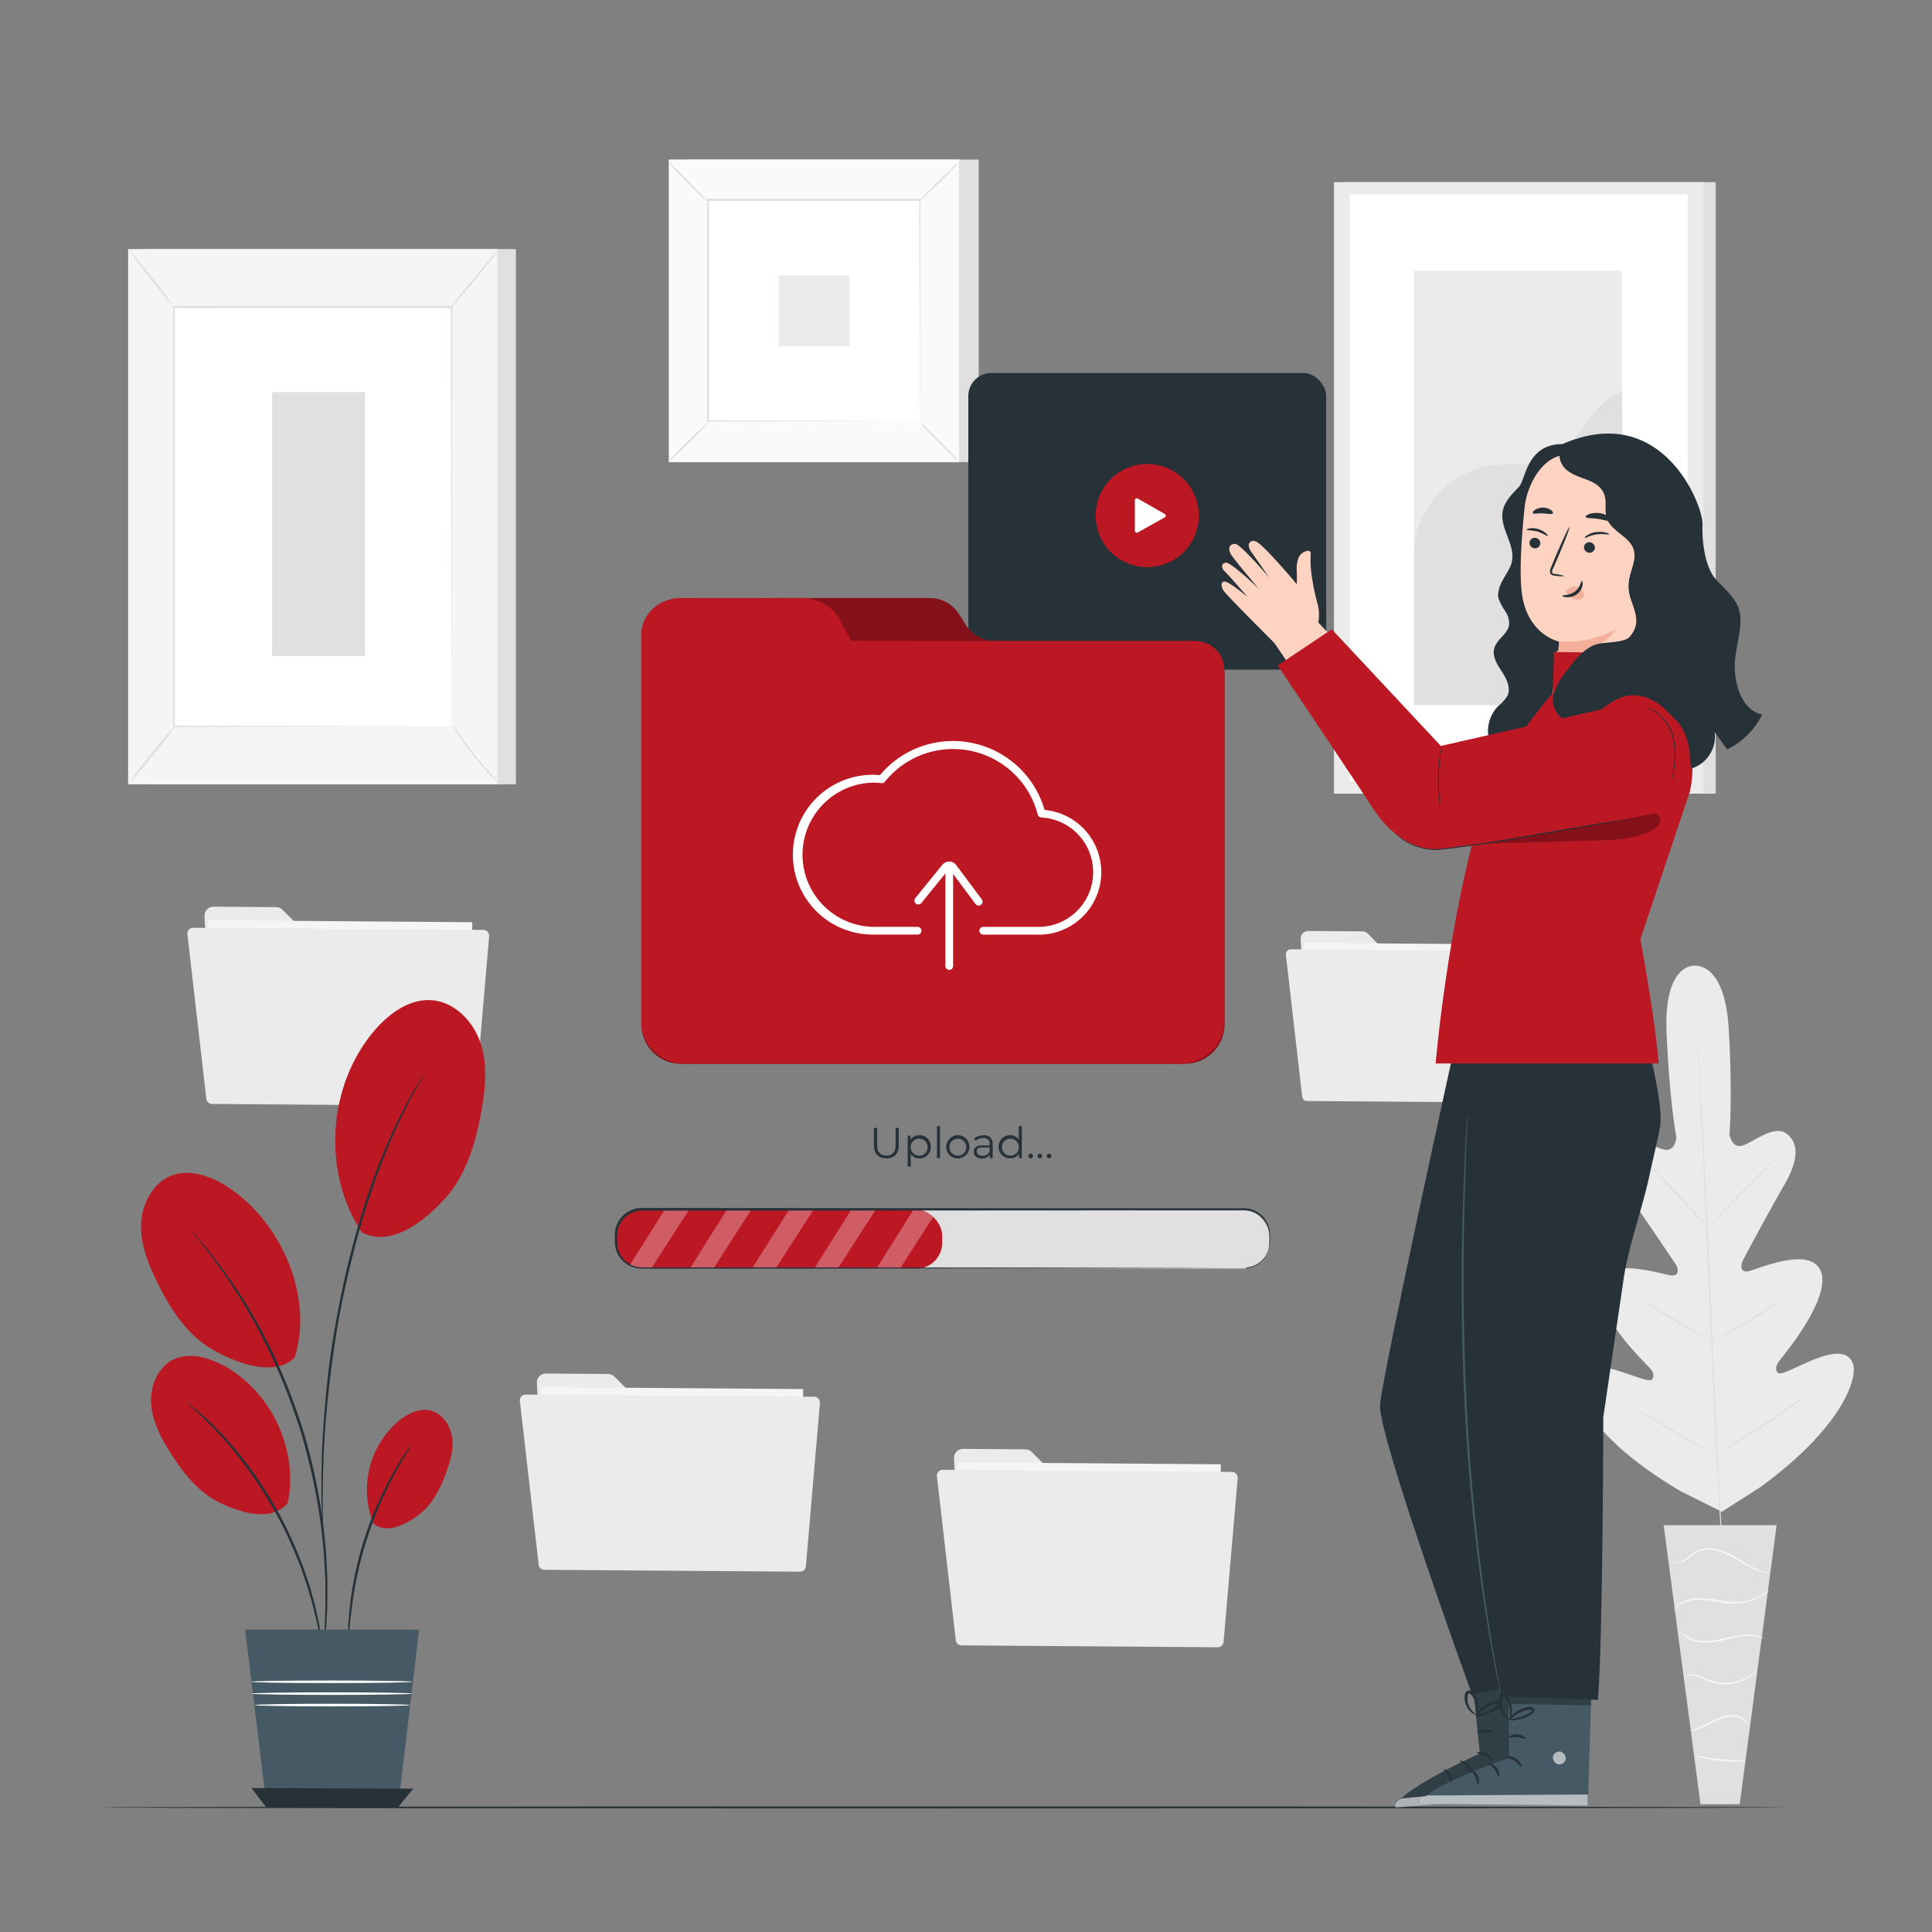<svg xmlns="http://www.w3.org/2000/svg" viewBox="0 0 500 500"><rect x="0" y="0" width="500" height="500" fill="#808080" stroke="none"/><g id="freepik--background-complete--inject-370"><path d="M52.93,237.07l1.89,34.72A2.34,2.34,0,0,0,57.14,274l62.48.46a2.34,2.34,0,0,0,2.36-2.33l.2-27a2.34,2.34,0,0,0-2.34-2.36l-38.43,0a2.31,2.31,0,0,1-1.65-.69l-6.63-6.62a2.33,2.33,0,0,0-1.64-.69l-16.2-.12A2.34,2.34,0,0,0,52.93,237.07Z" style="fill:#ebebeb"></path><rect x="53.81" y="238.42" width="68.27" height="40.79" transform="translate(1.9 -0.64) rotate(0.42)" style="fill:#f5f5f5"></rect><path d="M48.5,241.79l4.9,42.58a1.51,1.51,0,0,0,1.49,1.33l66.53.49a1.49,1.49,0,0,0,1.51-1.38l3.66-42.51a1.51,1.51,0,0,0-1.49-1.64L50,240.11A1.51,1.51,0,0,0,48.5,241.79Z" style="fill:#ebebeb"></path><path d="M336.6,243.07l1.63,29.9a2,2,0,0,0,2,1.9l53.8.4a2,2,0,0,0,2-2l.17-23.27a2,2,0,0,0-2-2l-33.08,0a2,2,0,0,1-1.43-.59L354,241.63a2,2,0,0,0-1.41-.59l-13.95-.1A2,2,0,0,0,336.6,243.07Z" style="fill:#ebebeb"></path><rect x="337.36" y="244.23" width="58.78" height="35.13" transform="translate(1.93 -2.68) rotate(0.42)" style="fill:#f5f5f5"></rect><path d="M332.79,247.13,337,283.79a1.29,1.29,0,0,0,1.28,1.15l57.29.42a1.3,1.3,0,0,0,1.3-1.19l3.15-36.6a1.29,1.29,0,0,0-1.28-1.41l-64.66-.48A1.3,1.3,0,0,0,332.79,247.13Z" style="fill:#ebebeb"></path><rect x="348.41" y="47.14" width="95.61" height="158.26" style="fill:#e0e0e0"></rect><rect x="345.23" y="47.14" width="95.61" height="158.26" style="fill:#ebebeb"></rect><rect x="349.3" y="50.35" width="87.47" height="151.84" style="fill:#fff"></rect><rect x="365.95" y="70.08" width="53.78" height="112.38" style="fill:#ebebeb"></rect><path d="M366,142.7c-.12-10.5,9.32-20.75,19.71-22.22,5-.69,10.23.29,14.86-1.61,8.27-3.39,10.9-14.37,19.22-17.63l.38,81.22H366Z" style="fill:#e0e0e0"></path><path d="M438.49,249.9s-7.92-.57-7.19,17.2,2.54,27.22,2.54,27.22-.23,3.94-3.28,3.17-8.79-4.61-11.62-1.74-1.9,7.53,2,12.9,12,17.44,12.74,18.54,1,3.09-1.16,2.89-16.76-5.14-18.69,1.93,11.39,20.24,12.82,21.7,1.5,2.4.92,3.29-5.33-1.24-9.54-2.48-9.3-1.93-10.08,2.24,5.1,16.37,27.07,29.2l10.57,5.28,10-6.38c20.58-15,25.19-27.69,24-31.76s-6.19-2.87-10.26-1.22-8.57,4.24-9.24,3.41-.68-1.75.59-3.36,13.21-16,10.58-22.87-16.65-.46-18.79-.05-2-1.63-1.44-2.77,7.48-14,10.82-19.72,3.93-10.37.7-13-8.43,1.82-11.39,2.89-3.58-2.82-3.58-2.82.86-9.59-.19-27.34-9.07-16.32-9.07-16.32" style="fill:#ebebeb"></path><path d="M439.12,265.81s0,.13,0,.37,0,.63.09,1.09c.06,1,.16,2.39.28,4.2.24,3.64.55,8.92.91,15.44.73,13,1.58,31,2.44,50.95s1.68,37.93,2.33,51c.33,6.51.6,11.78.78,15.44.09,1.81.16,3.22.21,4.2,0,.47,0,.83.05,1.09v.38s0-.13-.05-.38,0-.62-.08-1.09c-.07-1-.16-2.38-.28-4.19-.25-3.64-.56-8.92-.92-15.44-.72-13-1.57-31-2.44-51s-1.67-37.92-2.32-51c-.33-6.51-.6-11.78-.79-15.44-.09-1.81-.16-3.22-.21-4.2,0-.47,0-.83,0-1.09A3.64,3.64,0,0,1,439.12,265.81Z" style="fill:#e0e0e0"></path><path d="M426.75,301.43a3.81,3.81,0,0,1,.66.55c.4.37,1,.92,1.67,1.61,1.4,1.38,3.27,3.34,5.3,5.54l5.17,5.66,1.58,1.7a3.81,3.81,0,0,1,.55.66,3.55,3.55,0,0,1-.66-.54c-.41-.37-1-.93-1.67-1.62-1.39-1.4-3.24-3.38-5.26-5.58l-5.21-5.62-1.58-1.7A3.41,3.41,0,0,1,426.75,301.43Z" style="fill:#e0e0e0"></path><path d="M442.73,316.8c-.08-.08,3.78-4.13,8.63-9s8.84-8.84,8.92-8.76-3.79,4.13-8.63,9S442.81,316.88,442.73,316.8Z" style="fill:#e0e0e0"></path><path d="M442.68,347.43a3.49,3.49,0,0,1,.74-.47l2.07-1.16c1.74-1,4.14-2.34,6.74-3.94s4.91-3.11,6.58-4.23l2-1.31a3.85,3.85,0,0,1,.75-.45,3.36,3.36,0,0,1-.66.57c-.44.35-1.09.84-1.9,1.43-1.62,1.17-3.91,2.74-6.52,4.33s-5.05,2.93-6.83,3.85c-.89.46-1.62.82-2.13,1.05A4.6,4.6,0,0,1,442.68,347.43Z" style="fill:#e0e0e0"></path><path d="M425.17,336.71a2.69,2.69,0,0,1,.73.34c.46.25,1.12.61,1.92,1.07,1.61.91,3.82,2.2,6.24,3.64s4.62,2.77,6.19,3.75l1.85,1.17a3.82,3.82,0,0,1,.65.48,2.85,2.85,0,0,1-.73-.34c-.46-.24-1.11-.61-1.92-1.07-1.61-.91-3.82-2.2-6.24-3.64s-4.61-2.77-6.19-3.75l-1.85-1.17A3.82,3.82,0,0,1,425.17,336.71Z" style="fill:#e0e0e0"></path><path d="M421.7,363.74a6.15,6.15,0,0,1,.93.45l2.46,1.36c2.07,1.16,4.91,2.79,8,4.61s5.95,3.49,8,4.71l2.39,1.47a5,5,0,0,1,.85.58,4.35,4.35,0,0,1-.93-.45L441,375.12c-2.06-1.16-4.91-2.79-8-4.61S427,367,425,365.8l-2.4-1.47A5.14,5.14,0,0,1,421.7,363.74Z" style="fill:#e0e0e0"></path><path d="M443.9,376.46a4.94,4.94,0,0,1,.92-.62l2.57-1.56c2.17-1.32,5.16-3.16,8.4-5.28s6.14-4.09,8.22-5.55l2.47-1.71a5.37,5.37,0,0,1,.93-.59,6.11,6.11,0,0,1-.84.72c-.55.44-1.37,1.06-2.39,1.82-2.05,1.51-4.92,3.54-8.17,5.65s-6.27,3.92-8.48,5.18c-1.1.63-2,1.13-2.63,1.46A6.69,6.69,0,0,1,443.9,376.46Z" style="fill:#e0e0e0"></path><polygon points="459.79 394.7 430.55 394.7 440.09 466.94 450.24 466.94 459.79 394.7" style="fill:#e0e0e0"></polygon><path d="M432.06,403.58a.78.78,0,0,0,.16.25,1.73,1.73,0,0,0,.7.51A3.53,3.53,0,0,0,436,404c1.18-.65,2.21-1.93,3.79-2.5a8.29,8.29,0,0,1,5.38.11,22.85,22.85,0,0,1,5,2.43,34.82,34.82,0,0,0,4.07,2.18,11.47,11.47,0,0,0,3,.87,6.34,6.34,0,0,0,.85.06c.19,0,.3,0,.3,0a14.81,14.81,0,0,1-4-1.21,39.81,39.81,0,0,1-4-2.25,22.16,22.16,0,0,0-5.09-2.51,8.62,8.62,0,0,0-5.67-.06,7.68,7.68,0,0,0-2.14,1.32,16.67,16.67,0,0,1-1.67,1.3,3.47,3.47,0,0,1-2.85.5A3.17,3.17,0,0,1,432.06,403.58Z" style="fill:#f5f5f5"></path><path d="M433.13,416.88s.23-.3.69-.77a6.4,6.4,0,0,1,2.33-1.48,10.26,10.26,0,0,1,4.07-.62,43.16,43.16,0,0,1,5.09.7,17.46,17.46,0,0,0,5.21.21,14,14,0,0,0,4.1-1.17,13.42,13.42,0,0,0,2.46-1.46,3.24,3.24,0,0,0,.78-.71,23.19,23.19,0,0,1-3.38,1.86,14.79,14.79,0,0,1-4,1.05,18.19,18.19,0,0,1-5.09-.25,38.33,38.33,0,0,0-5.15-.67,10.42,10.42,0,0,0-4.2.74,6.17,6.17,0,0,0-2.35,1.67,4.36,4.36,0,0,0-.44.65C433.15,416.79,433.12,416.87,433.13,416.88Z" style="fill:#f5f5f5"></path><path d="M456.47,424a2.22,2.22,0,0,0-.8-.42,8.41,8.41,0,0,0-2.43-.52,14.86,14.86,0,0,0-3.66.21c-1.36.22-2.82.59-4.36.92a18.48,18.48,0,0,1-4.35.49,9.51,9.51,0,0,1-3.46-.75,7.79,7.79,0,0,1-2.62-1.95,2.23,2.23,0,0,0,.49.77,6.26,6.26,0,0,0,2,1.49,9.19,9.19,0,0,0,3.58.88,17.69,17.69,0,0,0,4.47-.46c1.55-.33,3-.72,4.33-1a17.75,17.75,0,0,1,3.57-.31A12.74,12.74,0,0,1,456.47,424Z" style="fill:#f5f5f5"></path><path d="M435.71,434a4.79,4.79,0,0,1,2.84-.28,13.33,13.33,0,0,1,3,1.11,11.36,11.36,0,0,0,3.86,1.06,11.58,11.58,0,0,0,7-1.62,9.91,9.91,0,0,0,1.74-1.34,2.82,2.82,0,0,0,.52-.62A27.42,27.42,0,0,1,452.2,434a12,12,0,0,1-6.78,1.43c-2.77-.16-4.89-1.81-6.81-2a4.33,4.33,0,0,0-2.21.19A1.6,1.6,0,0,0,435.71,434Z" style="fill:#f5f5f5"></path><path d="M437.34,447.89a5.7,5.7,0,0,0,2.44-.48c1.47-.5,3.29-1.62,5.41-2.47a9.12,9.12,0,0,1,3.11-.65,5.8,5.8,0,0,1,2.5.57,5.71,5.71,0,0,1,1.81,1.56,1.31,1.31,0,0,0-.28-.61,4,4,0,0,0-1.37-1.24,5.66,5.66,0,0,0-2.65-.72,8.79,8.79,0,0,0-3.29.65c-2.2.88-4,2-5.36,2.59S437.33,447.81,437.34,447.89Z" style="fill:#f5f5f5"></path><path d="M438.78,454.34a6.71,6.71,0,0,0,1.85.6,34.17,34.17,0,0,0,9.32.92,7,7,0,0,0,1.93-.23c0-.15-3,0-6.58-.38S438.81,454.2,438.78,454.34Z" style="fill:#f5f5f5"></path><rect x="37.95" y="64.46" width="95.57" height="138.52" style="fill:#e0e0e0"></rect><rect x="33.16" y="64.46" width="95.57" height="138.52" style="fill:#f5f5f5"></rect><rect x="45.03" y="79.46" width="71.82" height="108.51" style="fill:#fff"></rect><path d="M116.85,188s0-.19,0-.53,0-.87,0-1.54c0-1.37,0-3.36,0-6,0-5.2,0-12.77-.06-22.35,0-19.13-.07-46.23-.12-78.14l.24.24L45,79.72h0l.26-.26c0,40.94,0,78.68,0,108.52l-.21-.21,52.28.11,14.44.05,3.79,0,1.31,0-1.27,0-3.75,0-14.39,0L45,188.18h-.21V188c0-29.84,0-67.58,0-108.52V79.2H45l71.81,0h.24v.24c0,32-.09,59.12-.12,78.3,0,9.55,0,17.11-.06,22.3,0,2.57,0,4.55,0,5.9,0,.66,0,1.16,0,1.51S116.85,188,116.85,188Z" style="fill:#e0e0e0"></path><path d="M129,64.46a16,16,0,0,1-1.7,2.47c-1.11,1.49-2.69,3.51-4.48,5.69s-3.48,4.12-4.73,5.49a16,16,0,0,1-2.1,2.15,17.38,17.38,0,0,1,1.82-2.39l4.6-5.58c1.75-2.11,3.32-4,4.6-5.58A17.65,17.65,0,0,1,129,64.46Z" style="fill:#e0e0e0"></path><path d="M117.22,187.63a88.74,88.74,0,0,0,12.52,15.66" style="fill:#fff"></path><path d="M129.74,203.29a14.4,14.4,0,0,1-2.18-2,70.87,70.87,0,0,1-8.89-11.12,13.73,13.73,0,0,1-1.45-2.56A19.8,19.8,0,0,1,119,190c1,1.48,2.53,3.5,4.26,5.66s3.38,4,4.59,5.4A19.51,19.51,0,0,1,129.74,203.29Z" style="fill:#e0e0e0"></path><path d="M33.14,202.87l12.52-15.45" style="fill:#fff"></path><path d="M45.66,187.42a93.18,93.18,0,0,1-6,7.89,92.11,92.11,0,0,1-6.47,7.56A96,96,0,0,1,39.2,195,98,98,0,0,1,45.66,187.42Z" style="fill:#e0e0e0"></path><path d="M33.16,64.46a86.47,86.47,0,0,1,6.07,7.26,82.74,82.74,0,0,1,5.67,7.59A85.73,85.73,0,0,1,38.83,72,85.84,85.84,0,0,1,33.16,64.46Z" style="fill:#e0e0e0"></path><rect x="70.43" y="101.49" width="24.05" height="68.28" style="fill:#e0e0e0"></rect><rect x="178.18" y="41.29" width="75.11" height="78.3" style="fill:#e0e0e0"></rect><rect x="173.09" y="41.29" width="75.11" height="78.3" style="fill:#fafafa"></rect><path d="M248.23,119.62H173.07V41.27h75.16Zm-75.11-.05h75.06V41.32H173.12Z" style="fill:#e0e0e0"></path><rect x="183.19" y="51.82" width="54.92" height="57.25" style="fill:#fff"></rect><path d="M183.19,109.45a9.28,9.28,0,0,1-1.35,1.57c-.88.93-2.11,2.18-3.5,3.54s-2.65,2.58-3.58,3.44a8.57,8.57,0,0,1-1.59,1.32,8.6,8.6,0,0,1,1.35-1.57c.87-.92,2.11-2.18,3.5-3.54s2.65-2.58,3.59-3.45A8.76,8.76,0,0,1,183.19,109.45Z" style="fill:#e0e0e0"></path><path d="M238.11,109.31a9.53,9.53,0,0,1,1.58,1.35c.92.88,2.17,2.11,3.54,3.49s2.57,2.66,3.43,3.59a8.57,8.57,0,0,1,1.32,1.59,8.6,8.6,0,0,1-1.57-1.35c-.92-.88-2.18-2.11-3.54-3.5s-2.58-2.65-3.44-3.59A8.61,8.61,0,0,1,238.11,109.31Z" style="fill:#e0e0e0"></path><path d="M238,52a9.11,9.11,0,0,1,1.36-1.57c.87-.93,2.1-2.18,3.49-3.54s2.65-2.58,3.58-3.44A8.57,8.57,0,0,1,248,42.1a8.6,8.6,0,0,1-1.35,1.57c-.87.93-2.11,2.18-3.5,3.55s-2.65,2.58-3.59,3.44A8.76,8.76,0,0,1,238,52Z" style="fill:#e0e0e0"></path><path d="M183,52.11a8.43,8.43,0,0,1-1.58-1.35c-.92-.88-2.17-2.11-3.53-3.49s-2.58-2.65-3.44-3.59a8.57,8.57,0,0,1-1.32-1.59,8.6,8.6,0,0,1,1.57,1.35c.92.88,2.18,2.11,3.54,3.5s2.58,2.66,3.45,3.59A8.76,8.76,0,0,1,183,52.11Z" style="fill:#e0e0e0"></path><path d="M238,109.07s0-.1,0-.28,0-.46,0-.8q0-1.08,0-3.09c0-2.71,0-6.66,0-11.67,0-10-.07-24.31-.11-41.41L238,52l-54.76,0h0l.24-.24c0,21,0,40.67,0,57.25l-.21-.21,39.66.11L234,109l2.94,0,.76,0H237l-2.91,0-11.09,0-39.79.11H183v-.21c0-16.58,0-36.24,0-57.25v-.24h.25l54.76,0h.21v.21c0,17.16-.08,31.49-.11,41.55,0,5,0,8.92-.05,11.62,0,1.32,0,2.34,0,3.05,0,.33,0,.58,0,.77A2.39,2.39,0,0,1,238,109.07Z" style="fill:#e0e0e0"></path><rect x="201.49" y="71.28" width="18.33" height="18.33" style="fill:#ebebeb"></rect><path d="M138.94,357.9l1.88,34.53a2.33,2.33,0,0,0,2.31,2.21l62.13.45a2.33,2.33,0,0,0,2.35-2.31l.2-26.88a2.34,2.34,0,0,0-2.33-2.35l-38.22,0a2.31,2.31,0,0,1-1.64-.69l-6.6-6.59a2.36,2.36,0,0,0-1.63-.68l-16.11-.12A2.33,2.33,0,0,0,138.94,357.9Z" style="fill:#ebebeb"></path><rect x="139.81" y="359.24" width="67.89" height="40.57" transform="translate(2.79 -1.26) rotate(0.42)" style="fill:#f5f5f5"></rect><path d="M134.54,362.59l4.87,42.35a1.49,1.49,0,0,0,1.48,1.32l66.16.49a1.51,1.51,0,0,0,1.51-1.37l3.64-42.28a1.51,1.51,0,0,0-1.49-1.63L136,360.92A1.5,1.5,0,0,0,134.54,362.59Z" style="fill:#ebebeb"></path><path d="M246.89,377.35,248.77,412a2.33,2.33,0,0,0,2.31,2.21l62.27.46a2.34,2.34,0,0,0,2.36-2.32l.2-26.94a2.34,2.34,0,0,0-2.34-2.35l-38.3,0a2.32,2.32,0,0,1-1.65-.68l-6.6-6.61a2.36,2.36,0,0,0-1.64-.68l-16.14-.12A2.33,2.33,0,0,0,246.89,377.35Z" style="fill:#ebebeb"></path><rect x="247.76" y="378.7" width="68.04" height="40.66" transform="translate(2.93 -2.05) rotate(0.42)" style="fill:#f5f5f5"></rect><path d="M242.47,382.05l4.89,42.44a1.5,1.5,0,0,0,1.48,1.33l66.31.49a1.52,1.52,0,0,0,1.51-1.38l3.65-42.37a1.51,1.51,0,0,0-1.49-1.63L244,380.38A1.51,1.51,0,0,0,242.47,382.05Z" style="fill:#ebebeb"></path></g><g id="freepik--Plant--inject-370"><path d="M93.56,318.85C83.3,303.17,84.8,280.77,97,266.59c3.8-4.4,9.11-8.23,14.91-7.73s10.71,5.59,12.52,11.27,1.17,11.82.11,17.68c-1.48,8.2-4,16.59-9.66,22.69s-14,12.35-21.36,8.35" style="fill:#BC1823"></path><path d="M96.66,394.33a23.43,23.43,0,0,1,6.53-26.61c2.36-1.93,5.44-3.42,8.38-2.64s5,3.86,5.43,6.94-.47,6.2-1.54,9.12c-1.51,4.1-3.55,8.2-7,10.82s-8.36,5.09-11.76,2.37" style="fill:#BC1823"></path><path d="M74.5,388.94C77.32,375,70,359.7,57.41,353.16c-3.91-2-8.71-3.24-12.65-1.26s-6,6.93-5.65,11.43S41.59,372,44,375.8c3.34,5.35,7.44,10.56,13.15,13.25s13.35,4.76,17.37-.11" style="fill:#BC1823"></path><path d="M76.28,351.35c4.91-15.84-3.41-35-17.29-44.13-4.3-2.82-9.75-4.78-14.56-3s-7.76,7.37-7.91,12.64,1.87,10.34,4.2,15.07c3.26,6.62,7.42,13.16,13.74,17s16.57,7.6,21.82,2.41" style="fill:#BC1823"></path><path d="M83.57,428.77a3.29,3.29,0,0,1-.16-.76c-.09-.58-.2-1.31-.33-2.21-.07-.49-.14-1-.22-1.6s-.24-1.21-.37-1.88c-.25-1.35-.52-2.9-1-4.57-.21-.85-.42-1.73-.64-2.64s-.54-1.85-.83-2.83c-.53-2-1.31-4-2-6.17a119.8,119.8,0,0,0-6.11-13.55A120.32,120.32,0,0,0,64,380c-1.4-1.8-2.66-3.58-4-5.11l-1.89-2.25-1.85-2c-1.15-1.3-2.29-2.37-3.28-3.33l-1.36-1.35-1.21-1.06-1.66-1.5c-.38-.35-.57-.54-.55-.56a4.23,4.23,0,0,1,.63.46l1.75,1.4,1.25,1,1.41,1.3c1,.94,2.18,2,3.36,3.28l1.89,2,1.94,2.24c1.37,1.52,2.66,3.29,4.08,5.1a114.45,114.45,0,0,1,8,12.64,113.41,113.41,0,0,1,6.1,13.66c.72,2.19,1.49,4.24,2,6.22.28,1,.54,1.94.8,2.86s.41,1.81.6,2.66c.42,1.69.65,3.25.87,4.61.11.68.22,1.31.31,1.9s.12,1.12.17,1.61c.08.91.15,1.65.2,2.23A3.83,3.83,0,0,1,83.57,428.77Z" style="fill:#263238"></path><path d="M83.21,431.62a1.3,1.3,0,0,1,0-.32c0-.24,0-.54.06-.91.08-.86.19-2,.33-3.52.08-.77.16-1.62.25-2.54s.1-1.95.15-3c.08-2.18.29-4.66.21-7.4,0-1.37,0-2.8,0-4.3s-.15-3.05-.23-4.66c-.11-3.22-.54-6.63-.93-10.24a161.53,161.53,0,0,0-4.86-23,161.81,161.81,0,0,0-8.48-22c-1.64-3.23-3.14-6.34-4.8-9.1-.82-1.39-1.55-2.77-2.35-4S61,334.12,60.21,333c-1.43-2.35-3-4.31-4.2-6.09-.64-.88-1.22-1.71-1.78-2.46s-1.12-1.38-1.6-2l-2.19-2.77c-.22-.3-.41-.54-.56-.73s-.18-.26-.17-.27.09.07.23.22l.6.69,2.29,2.7,1.65,2c.58.73,1.17,1.56,1.83,2.43,1.28,1.76,2.84,3.71,4.3,6L63,336.31c.82,1.26,1.56,2.64,2.39,4,1.69,2.76,3.21,5.86,4.87,9.1a155.61,155.61,0,0,1,8.57,22,156,156,0,0,1,4.83,23.15c.37,3.62.79,7.05.88,10.28.06,1.62.19,3.18.19,4.68s0,2.94,0,4.32c0,2.75-.2,5.23-.31,7.41-.08,1.09-.12,2.1-.21,3s-.22,1.78-.31,2.54l-.45,3.51c0,.37-.1.67-.13.91A1.49,1.49,0,0,1,83.21,431.62Z" style="fill:#263238"></path><path d="M109.9,277.8a1.86,1.86,0,0,1-.13.29l-.45.82L107.57,282c-.37.68-.83,1.42-1.26,2.26l-1.37,2.76c-.5,1-1,2-1.58,3.16s-1,2.36-1.61,3.63-1.17,2.6-1.74,4-1.11,2.89-1.7,4.41c-.29.77-.59,1.54-.89,2.33L96.59,307c-.55,1.65-1.13,3.35-1.71,5.09-2.18,7-4.24,14.85-6,23.16S86,351.62,85.17,358.93s-1.3,13.93-1.45,19.49c-.14,2.78-.17,5.3-.18,7.51s-.05,4.11,0,5.67,0,2.71,0,3.59c0,.37,0,.68,0,.93a1.14,1.14,0,0,1,0,.32,1.19,1.19,0,0,1,0-.32c0-.25,0-.55-.06-.93,0-.87-.1-2.07-.17-3.58s-.13-3.47-.13-5.68,0-4.74.08-7.53c.09-5.57.6-12.2,1.31-19.54s2-15.36,3.7-23.7,3.82-16.18,6-23.22c.59-1.74,1.18-3.44,1.74-5.1.29-.82.57-1.64.85-2.44l.91-2.33,1.75-4.41c.58-1.41,1.21-2.73,1.77-4s1.11-2.49,1.66-3.62l1.63-3.15,1.43-2.74c.45-.84.92-1.57,1.31-2.24l1.87-3.07c.2-.32.36-.58.5-.79S109.89,277.79,109.9,277.8Z" style="fill:#263238"></path><path d="M106.41,374a13.1,13.1,0,0,1-1.09,1.92c-.75,1.19-1.78,3-3,5.18s-2.54,4.92-3.89,8-2.62,6.5-3.77,10.17-2,7.26-2.62,10.53-1,6.26-1.29,8.77-.4,4.56-.46,6a13,13,0,0,1-.18,2.19,13.55,13.55,0,0,1-.08-2.2c0-1.42,0-3.47.25-6a86.22,86.22,0,0,1,1.15-8.84,90.71,90.71,0,0,1,6.44-20.84c1.38-3.06,2.76-5.75,4-7.95s2.36-3.94,3.18-5.1A15,15,0,0,1,106.41,374Z" style="fill:#263238"></path><polygon points="63.43 421.72 108.47 421.72 103.02 467.71 69.04 467.71 63.43 421.72" style="fill:#455a64"></polygon><polygon points="65.08 462.75 68.9 467.71 103.02 467.71 106.95 462.9 65.08 462.75" style="fill:#263238"></polygon><path d="M106.71,435.24c0,.19-9.34.34-20.87.34S65,435.43,65,435.24s9.34-.33,20.87-.33S106.71,435.06,106.71,435.24Z" style="fill:#fff"></path><path d="M106.71,438.31c0,.18-9.34.33-20.87.33S65,438.49,65,438.31s9.34-.34,20.87-.34S106.71,438.12,106.71,438.31Z" style="fill:#fff"></path><path d="M106.15,441.27c0,.19-9,.34-20.14.34s-20.14-.15-20.14-.34,9-.34,20.14-.34S106.15,441.09,106.15,441.27Z" style="fill:#fff"></path></g><g id="freepik--Floor--inject-370"><path d="M461.82,467.76c0,.15-97.53.26-217.81.26s-217.83-.11-217.83-.26,97.51-.26,217.83-.26S461.82,467.62,461.82,467.76Z" style="fill:#263238"></path></g><g id="freepik--Character--inject-370"><path d="M443.94,149.85c-3.36-4.25-3.43-12-3.32-14.07.26-4.71-10.24-32.2-36.26-20.85v0c-9.33,0-9.48,9.21-11.25,11.06s-3.74,3.78-4.21,6.3c-.82,4.47,3.42,8.81,2.34,13.22-.4,1.65-1.51,3.06-2.29,4.57h0c-.84,1.35-1.5,3.55-1.14,4.77a15.72,15.72,0,0,0,1.77,3.37,5.47,5.47,0,0,1,.95,3.62c-.41,2.26-3,3.52-3.74,5.71s.66,4.37,1.89,6.26,2.41,4.28,1.42,6.31a11.21,11.21,0,0,1-2.41,2.65,9.3,9.3,0,0,0-1.84,10.11l15-3q1-10.69,2-21.4c4.38,1.09,9.17-1.71,11.25-2.24l2.55-1.38c5.58,1,11.6.63,16.49-2.22s12.14.8,11.19-4.79C443.8,155.17,445.65,152,443.94,149.85Z" style="fill:#263238"></path><path d="M426.88,123.84l-20.37-6c-6.56-1-11.26,7-11.95,13.56-.76,7.33-1.39,16.31-.74,21.82,1.3,11.1,9.69,12.84,9.69,12.84s-1.47,15.71-1.6,19.64L427,172.82l3.17-44.91A3.88,3.88,0,0,0,426.88,123.84Z" style="fill:#ffd3c1"></path><path d="M395.83,140.41a1.41,1.41,0,0,0,1.3,1.48,1.35,1.35,0,0,0,1.51-1.21,1.41,1.41,0,0,0-1.3-1.48A1.34,1.34,0,0,0,395.83,140.41Z" style="fill:#263238"></path><path d="M395.07,137.18a27,27,0,0,1,2.84.36,28,28,0,0,1,2.65,1.24c.1,0,0-.33-.42-.73a5.27,5.27,0,0,0-2.08-1.15,4.85,4.85,0,0,0-2.31-.13C395.22,136.9,395,137.09,395.07,137.18Z" style="fill:#263238"></path><path d="M409.93,141.56a1.42,1.42,0,0,0,1.31,1.48,1.36,1.36,0,0,0,1.51-1.22,1.43,1.43,0,0,0-1.31-1.48A1.36,1.36,0,0,0,409.93,141.56Z" style="fill:#263238"></path><path d="M410.19,139.18c.22.1,1.31-.63,3-.87s3.05.13,3.21,0-.16-.29-.75-.46a6.32,6.32,0,0,0-2.6-.14,5.61,5.61,0,0,0-2.37.86C410.21,138.87,410.08,139.13,410.19,139.18Z" style="fill:#263238"></path><path d="M404.93,149.11a9.71,9.71,0,0,0-2.45-.55c-.39-.05-.75-.15-.8-.41A1.92,1.92,0,0,1,402,147c.4-.93.83-1.9,1.27-2.92,1.76-4.14,3.06-7.56,2.89-7.63s-1.73,3.24-3.5,7.38c-.42,1-.83,2-1.22,2.93a2.26,2.26,0,0,0-.26,1.52,1,1,0,0,0,.61.59,2.57,2.57,0,0,0,.66.12A10.16,10.16,0,0,0,404.93,149.11Z" style="fill:#263238"></path><path d="M403.51,166a26.64,26.64,0,0,0,14.77-3.19c-.13,0-4.52,7.67-15,6.11Z" style="fill:#f4af9b"></path><path d="M405.43,152.8a2.75,2.75,0,0,1,2.5-.92,2.51,2.51,0,0,1,1.69,1,1.58,1.58,0,0,1,.05,1.81,1.86,1.86,0,0,1-2,.43,5.89,5.89,0,0,1-1.9-1.24,1.53,1.53,0,0,1-.41-.47.5.5,0,0,1,0-.56" style="fill:#f4af9b"></path><path d="M409.37,150.34c-.25,0-.32,1.63-1.78,2.74s-3.21.86-3.23,1.09.38.34,1.12.39a4.13,4.13,0,0,0,2.69-.82,3.62,3.62,0,0,0,1.39-2.3C409.65,150.75,409.48,150.33,409.37,150.34Z" style="fill:#263238"></path><path d="M410.38,133.77c.14.41,1.66.28,3.44.57s3.2.83,3.45.47c.11-.18-.12-.57-.69-1a6.06,6.06,0,0,0-5.25-.79C410.67,133.25,410.33,133.57,410.38,133.77Z" style="fill:#263238"></path><path d="M396.71,132.78c.25.36,1.31,0,2.57.08s2.32.32,2.58,0c.12-.17,0-.52-.49-.87a3.75,3.75,0,0,0-4.16,0C396.76,132.26,396.59,132.61,396.71,132.78Z" style="fill:#263238"></path><path d="M404.11,116.37A104,104,0,0,1,428,123.13c1.78.75,3.64,1.62,4.64,3.26s.92,3.92.75,6L430.84,162l-1.06-.06c-3,.5-3.26-1.06-5.45-3.25a10,10,0,0,1-2.72-8.51c.44-2.69,2-5.39,1.16-8-1.11-3.44-5.82-4.66-6.95-8.09-.65-2,.09-4.26-.67-6.22s-2.57-3-4.4-3.7-3.8-1.28-5.31-2.55S403,118,404.11,116.37Z" style="fill:#263238"></path><rect x="250.6" y="96.53" width="92.62" height="76.78" rx="5.95" style="fill:#263238"></rect><circle cx="296.91" cy="133.43" r="13.35" style="fill:#BC1823"></circle><path d="M293.7,137.34v-7.88a.5.5,0,0,1,.74-.44l7,4a.51.51,0,0,1,0,.88l-7,3.9A.49.49,0,0,1,293.7,137.34Z" style="fill:#fff"></path><path d="M380.68,431.54,383,453.79s-21.84,9.82-21.82,14l43.3-2.92L402.3,430Z" style="fill:#455a64"></path><g style="opacity:0.3"><path d="M380.68,431.54,383,453.79s-21.84,9.82-21.82,14l43.3-2.92L402.3,430Z"></path></g><g style="opacity:0.6"><path d="M396.25,451a1.77,1.77,0,0,1,1.36,1.93,1.71,1.71,0,0,1-1.91,1.37,1.88,1.88,0,0,1-1.43-2.06,1.77,1.77,0,0,1,2.14-1.2" style="fill:#fff"></path></g><g style="opacity:0.6"><path d="M404.47,464.84l-.35-3.51-41.39,4.12s-1.87,1-1.56,2.31Z" style="fill:#fff"></path></g><path d="M382.27,453.62c0,.21,1.09.23,2.17.84s1.7,1.46,1.89,1.37-.21-1.3-1.54-2S382.21,453.43,382.27,453.62Z" style="fill:#263238"></path><path d="M377.86,455.8c0,.21.9.51,1.68,1.35s1,1.78,1.26,1.76.26-1.23-.73-2.26S377.85,455.6,377.86,455.8Z" style="fill:#263238"></path><path d="M375.64,461.41c.2,0,.42-1-.2-2.16s-1.64-1.52-1.72-1.34.58.76,1.07,1.69S375.43,461.41,375.64,461.41Z" style="fill:#263238"></path><path d="M382.31,448.49c.1.18,1.05-.17,2.25-.17s2.16.31,2.25.12-.84-.88-2.26-.86S382.19,448.33,382.31,448.49Z" style="fill:#263238"></path><path d="M381.92,444a4.07,4.07,0,0,0,2.17-.16,9.59,9.59,0,0,0,2.22-.85,10.23,10.23,0,0,0,1.2-.74,2.59,2.59,0,0,0,.62-.56.91.91,0,0,0,0-1.13,1.15,1.15,0,0,0-.95-.42,2.63,2.63,0,0,0-.81.17,8.29,8.29,0,0,0-1.32.55,7.76,7.76,0,0,0-1.91,1.45c-.94,1-1.23,1.81-1.15,1.85s.54-.63,1.51-1.47a8.56,8.56,0,0,1,1.86-1.22,8.83,8.83,0,0,1,1.22-.47c.45-.15.84-.18,1,0s.06.11,0,.25a2.68,2.68,0,0,1-.45.41c-.37.27-.74.51-1.11.73a11.94,11.94,0,0,1-2,.94A15.49,15.49,0,0,0,381.92,444Z" style="fill:#263238"></path><path d="M382.22,444.28a3.52,3.52,0,0,0,.43-2.14,7.05,7.05,0,0,0-.46-2.35,6.65,6.65,0,0,0-.64-1.28,1.79,1.79,0,0,0-1.46-1,1,1,0,0,0-.86.66,3.46,3.46,0,0,0-.17.81,5,5,0,0,0,1.18,3.64c.92,1.07,1.82,1.26,1.83,1.19s-.7-.47-1.42-1.51a5,5,0,0,1-.83-2,4.72,4.72,0,0,1,0-1.25c0-.47.18-.85.36-.82s.6.31.81.66a7.91,7.91,0,0,1,.61,1.14,7.6,7.6,0,0,1,.57,2.14C382.27,443.44,382.1,444.25,382.22,444.28Z" style="fill:#263238"></path><path d="M376.92,268.7s-19.18,87.08-19.77,94.86,23.78,74.9,23.78,74.9l21-4s-1.33-99.13-2-101.07,5.35-50.67,5.35-50.67Z" style="fill:#263238"></path><path d="M390.32,432.58l.23,22.36s-22.66,7.75-23,11.89l43.38.45L412,433.07Z" style="fill:#455a64"></path><g style="opacity:0.6"><path d="M404,453.41a1.77,1.77,0,0,1,1.18,2,1.71,1.71,0,0,1-2,1.18,1.87,1.87,0,0,1-1.23-2.18,1.76,1.76,0,0,1,2.24-1" style="fill:#fff"></path></g><g style="opacity:0.6"><path d="M410.91,467.28l0-2.86-41.59.25s-1.95.79-1.77,2.16Z" style="fill:#fff"></path></g><path d="M389.85,454.71c0,.21,1.06.33,2.09,1s1.55,1.61,1.75,1.53-.09-1.31-1.34-2.14S389.81,454.51,389.85,454.71Z" style="fill:#263238"></path><path d="M385.25,456.47c-.05.21.86.59,1.55,1.5s.89,1.87,1.1,1.87.37-1.2-.51-2.32S385.26,456.27,385.25,456.47Z" style="fill:#263238"></path><path d="M382.53,461.85c.19,0,.51-1,0-2.17s-1.49-1.66-1.59-1.49.5.81.91,1.78S382.32,461.83,382.53,461.85Z" style="fill:#263238"></path><path d="M390.37,449.6c.08.2,1.06-.07,2.25,0s2.12.52,2.24.34-.76-1-2.17-1.07S390.27,449.43,390.37,449.6Z" style="fill:#263238"></path><g style="opacity:0.3"><polygon points="390.37 437.01 390.4 440.99 411.73 441.34 411.85 437.75 390.37 437.01"></polygon></g><path d="M390.4,445.09a4,4,0,0,0,2.17,0,9.71,9.71,0,0,0,2.3-.64,9.87,9.87,0,0,0,1.26-.63,2.63,2.63,0,0,0,.67-.49.94.94,0,0,0,.13-1.13,1.16,1.16,0,0,0-.92-.5,2.58,2.58,0,0,0-.82.09,7.2,7.2,0,0,0-1.36.43,7.58,7.58,0,0,0-2,1.26c-1,.91-1.39,1.69-1.32,1.73s.6-.58,1.64-1.32a8.61,8.61,0,0,1,2-1,7.73,7.73,0,0,1,1.26-.36c.46-.1.85-.1,1,.11s.05.11-.05.24a2.07,2.07,0,0,1-.49.36,11.15,11.15,0,0,1-1.17.63,11.59,11.59,0,0,1-2.12.75A14.74,14.74,0,0,0,390.4,445.09Z" style="fill:#263238"></path><path d="M390.67,445.4a3.54,3.54,0,0,0,.63-2.08,7.18,7.18,0,0,0-.24-2.39,6.65,6.65,0,0,0-.52-1.33,1.8,1.8,0,0,0-1.36-1.14,1,1,0,0,0-.92.59,2.71,2.71,0,0,0-.24.79,4.5,4.5,0,0,0,0,1.46,5,5,0,0,0,.87,2.27c.82,1.14,1.7,1.42,1.71,1.35s-.65-.53-1.27-1.63a5.05,5.05,0,0,1-.64-2.06,4.44,4.44,0,0,1,.08-1.25c.08-.46.26-.83.43-.78s.57.36.74.73a8,8,0,0,1,.51,1.19,8.15,8.15,0,0,1,.37,2.18C390.8,444.58,390.56,445.36,390.67,445.4Z" style="fill:#263238"></path><path d="M425.67,267.36l-48.75,1.34,7,86.74,4.34,83.61,25.29.88c1.29-16.14,1.38-73.17,1.38-73.17L420,332.32c1.18-9.29,4.91-19.05,6.71-27.39,1.05-4.89,2.59-11.24,2.92-13.32C430.64,285.48,425.67,267.36,425.67,267.36Z" style="fill:#263238"></path><path d="M379.76,288.66a2.29,2.29,0,0,1,0,.39q0,.42,0,1.14c0,1-.1,2.5-.17,4.38s-.18,4.23-.26,6.93-.22,5.78-.28,9.18c-.19,6.8-.29,14.9-.25,23.9s.28,18.88.79,29.25,1.31,20.24,2.21,29.19c.49,4.47.92,8.72,1.46,12.69.26,2,.48,3.9.74,5.74s.53,3.6.78,5.28c.46,3.37,1,6.4,1.43,9.07s.84,5,1.2,6.83l.77,4.31c.08.48.15.85.19,1.12a2.33,2.33,0,0,1,0,.39,2.58,2.58,0,0,1-.1-.38c-.05-.27-.13-.64-.23-1.11-.21-1-.5-2.45-.87-4.3s-.83-4.15-1.28-6.82-1-5.69-1.51-9.06q-.39-2.52-.81-5.28c-.27-1.84-.5-3.76-.77-5.74-.56-4-1-8.22-1.51-12.7-.92-8.95-1.72-18.82-2.25-29.2s-.71-20.28-.75-29.28.13-17.11.36-23.91c.08-3.4.24-6.48.35-9.18s.23-5,.34-6.93.21-3.35.27-4.38c0-.48.06-.85.08-1.13A2.33,2.33,0,0,1,379.76,288.66Z" style="fill:#455a64"></path><polygon points="352.01 172.66 339.53 159.33 329.69 166.22 339.53 180.78 352.01 172.66" style="fill:#ffd3c1"></polygon><path d="M430.94,177.58l-.6-8.45-28.19-.4-.24,10.61s-13.84,15-18.87,31.75c-8.44,28.22-11.5,64.14-11.5,64.14h57.69c-.6-9.94-4.7-32.18-4.7-32.18l12.82-38.25C440.54,191.05,430.94,177.58,430.94,177.58Z" style="fill:#BC1823"></path><path d="M361.14,215.77s.16.16.48.43a12,12,0,0,0,1.47,1.14,15.11,15.11,0,0,0,6.32,2.43,15.49,15.49,0,0,0,4.7-.05c1.67-.19,3.46-.42,5.34-.67,3.77-.51,7.9-1.15,12.22-1.88l22.1-3.87,6.71-1.1,1.83-.29.63-.12-.64.08-1.83.25c-1.59.22-3.89.57-6.73,1-5.67.91-13.47,2.35-22.11,3.82-4.32.73-8.44,1.37-12.2,1.89-1.88.25-3.67.49-5.35.69a15.43,15.43,0,0,1-10.95-2.27,16.69,16.69,0,0,1-1.48-1.1C361.32,215.9,361.14,215.77,361.14,215.77Z" style="fill:#263238"></path><path d="M432.72,202.14a.79.79,0,0,0,.06-.23c0-.2.09-.42.14-.65.11-.57.25-1.39.4-2.42a21.54,21.54,0,0,0-.21-8.05,11.25,11.25,0,0,0-4.49-6.58,7.47,7.47,0,0,0-2.23-1,5,5,0,0,0-.88-.17,9.32,9.32,0,0,1,3,1.31,11.32,11.32,0,0,1,4.36,6.5,22.19,22.19,0,0,1,.26,8c-.12,1-.24,1.85-.33,2.42q0,.36-.09.66A.86.86,0,0,0,432.72,202.14Z" style="fill:#263238"></path><path d="M372.71,209a4.18,4.18,0,0,0,0-.63l-.16-1.72a54.94,54.94,0,0,1-.17-5.67,55.6,55.6,0,0,1,.45-5.66c.09-.61.17-1.17.25-1.7a4.07,4.07,0,0,0,.07-.63,4.78,4.78,0,0,0-.16.61c-.09.4-.2,1-.31,1.7a43.31,43.31,0,0,0-.29,11.37c.08.72.16,1.31.23,1.71A3.13,3.13,0,0,0,372.71,209Z" style="fill:#263238"></path><path d="M402.24,179.18a18,18,0,0,1,3.08-5.39c2-2.73,4.2-5.59,7.35-6.88,2.14-.87,7.67-.39,9.15-2.17,4.6-5.58-2.14-9,.3-16.71,2.69-8.39,1.3-7.1,1.51-13.71l10.21-4.41c1.61,1.2,6.07,5.53,5.58,7.48a11.64,11.64,0,0,0,.39,6.42c1.57,4.93,7,7.83,9.56,12.32s-.34,10.69-.41,16,1.93,11.66,7.1,12.81a20,20,0,0,1-9.06,9l-3.24-4.41a8.64,8.64,0,0,1-6,9.35c-1.09-4.65-2.23-9.43-5.05-13.29S425,179,420.39,180.24c-3.09.82-5.47,3.2-8.23,4.81s-6.66,2.3-8.86,0A6.06,6.06,0,0,1,402.24,179.18Z" style="fill:#263238"></path><g style="opacity:0.3"><path d="M383,218.38c13.3-2.42,31-5.32,44.3-7.75a2.73,2.73,0,0,1,1.5,0,1.82,1.82,0,0,1,.74,2.43,4.39,4.39,0,0,1-2.08,1.86c-4.37,2.28-9.48,2.47-14.4,2.6l-30.06.85Z"></path></g><path d="M373.33,219.71c4.14.08,51.74-8.62,51.74-8.62" style="fill:#BC1823"></path><path d="M424.26,181.37c3.49.43,5.76,1,9.84,5.4a8.6,8.6,0,0,1,1.21,1.71c4.54,8,1.26,19-7.44,22.05l-8.42,1.73-46.12,7.45s-9.82,2.2-18.26-10.89c-3.09-4.81-24.4-36.59-24.4-36.59l14-9.37,28.22,30.19Z" style="fill:#BC1823"></path><path d="M361.14,215.77s.16.16.48.43a12,12,0,0,0,1.47,1.14,15.11,15.11,0,0,0,6.32,2.43,15.49,15.49,0,0,0,4.7-.05c1.67-.19,3.46-.42,5.34-.67,3.77-.51,7.9-1.15,12.22-1.88l22.1-3.87,6.71-1.1,1.83-.29.63-.12-.64.08-1.83.25c-1.59.22-3.89.57-6.73,1-5.67.91-13.47,2.35-22.11,3.82-4.32.73-8.44,1.37-12.2,1.89-1.88.25-3.67.49-5.35.69a15.43,15.43,0,0,1-10.95-2.27,16.69,16.69,0,0,1-1.48-1.1C361.32,215.9,361.14,215.77,361.14,215.77Z" style="fill:#263238"></path><path d="M432.72,202.14a.79.79,0,0,0,.06-.23c0-.2.09-.42.14-.65.11-.57.25-1.39.4-2.42a21.54,21.54,0,0,0-.21-8.05,11.25,11.25,0,0,0-4.49-6.58,7.47,7.47,0,0,0-2.23-1,5,5,0,0,0-.88-.17,9.32,9.32,0,0,1,3,1.31,11.32,11.32,0,0,1,4.36,6.5,22.19,22.19,0,0,1,.26,8c-.12,1-.24,1.85-.33,2.42q0,.36-.09.66A.86.86,0,0,0,432.72,202.14Z" style="fill:#263238"></path><path d="M372.71,209a4.18,4.18,0,0,0,0-.63l-.16-1.72a54.94,54.94,0,0,1-.17-5.67,55.6,55.6,0,0,1,.45-5.66c.09-.61.17-1.17.25-1.7a4.07,4.07,0,0,0,.07-.63,4.78,4.78,0,0,0-.16.61c-.09.4-.2,1-.31,1.7a43.31,43.31,0,0,0-.29,11.37c.08.72.16,1.31.23,1.71A3.13,3.13,0,0,0,372.71,209Z" style="fill:#263238"></path><path d="M339.47,149a28.7,28.7,0,0,1-.26-5.74.65.65,0,0,0-.73-.71,3.08,3.08,0,0,0-2.57,2.24,8.28,8.28,0,0,0-.29,3.23c0,1.78,0,3.19,0,3.19s-8.88-10.63-10.68-11.11a1.25,1.25,0,0,0-1.68.6c-.33.53.33,1.77.33,1.77l5,7.16s-7.57-8.9-8.94-8.88-2,1-1.11,2.65c.65,1.21,7.26,9,7.26,9s-7.07-6.82-8.48-6.77-1.17,1.55-.43,2.17,6,6.71,6,6.71-5.11-4.32-6.14-4-.59,1.48-.05,2.41,13.36,13.74,13.36,13.74l11.12-5.58h0a10.81,10.81,0,0,0-.17-4.7A58.43,58.43,0,0,1,339.47,149Z" style="fill:#ffd3c1"></path></g><g id="freepik--Folder--inject-370"><path d="M176.19,275.31A10.23,10.23,0,0,1,166,265.08V176.14a8.49,8.49,0,0,1,8.75-8.19h8.36a8.81,8.81,0,0,0,8-4.76l1.79-3.65a8.81,8.81,0,0,1,7.95-4.76h39.69a8.89,8.89,0,0,1,7.54,4l1.95,3.09a8.88,8.88,0,0,0,7.53,4h50.6a8.48,8.48,0,0,1,8.75,8.2v91a10.23,10.23,0,0,1-10.23,10.23Z" style="fill:#BC1823"></path><g style="opacity:0.3"><path d="M176.19,275.31A10.23,10.23,0,0,1,166,265.08V176.14a8.49,8.49,0,0,1,8.75-8.19h8.36a8.81,8.81,0,0,0,8-4.76l1.79-3.65a8.81,8.81,0,0,1,7.95-4.76h39.69a8.89,8.89,0,0,1,7.54,4l1.95,3.09a8.88,8.88,0,0,0,7.53,4h50.6a8.48,8.48,0,0,1,8.75,8.2v91a10.23,10.23,0,0,1-10.23,10.23Z"></path></g><path d="M252.48,165.92l-32.2-.07-2.87-5.38a11.11,11.11,0,0,0-9.84-5.69H176.1c-5.6,0-10.14,4.25-10.14,9.5V264.52c0,6,5.16,10.79,11.52,10.79H305.3c6.37,0,11.52-4.83,11.52-10.79V173.29a7.37,7.37,0,0,0-7.37-7.37Z" style="fill:#BC1823"></path><path d="M268.71,241.88H254.46a1,1,0,0,1,0-2h14.25a14.17,14.17,0,0,0,.78-28.32,1,1,0,0,1-.92-.75A22.64,22.64,0,0,0,229,202.31a1,1,0,0,1-.91.37,17,17,0,0,0-2.16-.14,18.67,18.67,0,0,0,0,37.33h11.55a1,1,0,1,1,0,2H225.88a20.68,20.68,0,1,1,0-41.36,17.12,17.12,0,0,1,1.84.1,24.66,24.66,0,0,1,42.61,9,16.18,16.18,0,0,1-1.62,32.29Z" style="fill:#fff"></path><path d="M245.67,251a1,1,0,0,1-1-1V224a1,1,0,1,1,2,0v26A1,1,0,0,1,245.67,251Z" style="fill:#fff"></path><path d="M253.27,234.35a1,1,0,0,1-.81-.4l-6.62-8.88a.25.25,0,0,0-.2-.09.26.26,0,0,0-.19.09l-7,8.63a1,1,0,1,1-1.57-1.27l7-8.63a2.34,2.34,0,0,1,1.8-.84,2.25,2.25,0,0,1,1.76.89l6.64,8.89a1,1,0,0,1-.21,1.41A1,1,0,0,1,253.27,234.35Z" style="fill:#fff"></path></g><g id="freepik--Progress--inject-370"><path d="M226.16,296.38V291.9H227v4.45c0,1.86.87,2.71,2.39,2.71s2.4-.85,2.4-2.71V291.9h.81v4.48c0,2.25-1.21,3.41-3.21,3.41S226.16,298.63,226.16,296.38Z" style="fill:#263238"></path><path d="M240.87,296.79a2.84,2.84,0,0,1-2.93,3,2.58,2.58,0,0,1-2.24-1.16v3.28h-.79v-8h.76V295a2.57,2.57,0,0,1,2.27-1.21A2.85,2.85,0,0,1,240.87,296.79Zm-.79,0a2.2,2.2,0,1,0-2.2,2.29A2.17,2.17,0,0,0,240.08,296.79Z" style="fill:#263238"></path><path d="M242.49,291.43h.79v8.3h-.79Z" style="fill:#263238"></path><path d="M244.9,296.79a3,3,0,1,1,3,3A2.9,2.9,0,0,1,244.9,296.79Zm5.18,0a2.19,2.19,0,1,0-2.18,2.29A2.15,2.15,0,0,0,250.08,296.79Z" style="fill:#263238"></path><path d="M256.91,296.08v3.65h-.76v-.92a2.22,2.22,0,0,1-2,1c-1.33,0-2.14-.69-2.14-1.71s.58-1.66,2.27-1.66h1.86v-.36c0-1-.57-1.56-1.66-1.56a3,3,0,0,0-2,.7l-.36-.6a3.77,3.77,0,0,1,2.39-.79A2.09,2.09,0,0,1,256.91,296.08Zm-.8,1.88v-1h-1.84c-1.14,0-1.51.45-1.51,1.05s.55,1.11,1.49,1.11A1.88,1.88,0,0,0,256.11,298Z" style="fill:#263238"></path><path d="M264.45,291.43v8.3h-.76v-1.17a2.54,2.54,0,0,1-2.27,1.22,3,3,0,0,1,0-6,2.57,2.57,0,0,1,2.24,1.16v-3.53Zm-.78,5.36a2.19,2.19,0,1,0-2.18,2.29A2.16,2.16,0,0,0,263.67,296.79Z" style="fill:#263238"></path><path d="M266.15,299.17a.59.59,0,0,1,.59-.61.6.6,0,0,1,.6.61.61.61,0,0,1-.6.61A.6.6,0,0,1,266.15,299.17Z" style="fill:#263238"></path><path d="M268.52,299.17a.6.6,0,0,1,.59-.61.6.6,0,0,1,.6.61.61.61,0,0,1-.6.61A.6.6,0,0,1,268.52,299.17Z" style="fill:#263238"></path><path d="M270.89,299.17a.59.59,0,0,1,.59-.61.6.6,0,0,1,.6.61.61.61,0,0,1-.6.61A.6.6,0,0,1,270.89,299.17Z" style="fill:#263238"></path><rect x="159.22" y="313.11" width="169.22" height="15.19" rx="6.63" style="fill:#e0e0e0"></rect><rect x="159.22" y="313.11" width="84.61" height="15.19" rx="6.63" style="fill:#BC1823"></rect><g style="opacity:0.3"><path d="M172,313.11l-9,14.29,1.41.63a3.08,3.08,0,0,0,1.27.27h2.86l9.78-15.19Z" style="fill:#fff"></path></g><g style="opacity:0.3"><polygon points="188.1 313.11 178.53 328.3 184.64 328.3 194.41 313.11 188.1 313.11" style="fill:#fff"></polygon></g><g style="opacity:0.3"><polygon points="204.19 313.11 194.62 328.3 200.73 328.3 210.51 313.11 204.19 313.11" style="fill:#fff"></polygon></g><g style="opacity:0.3"><polygon points="220.29 313.11 210.71 328.3 216.82 328.3 226.6 313.11 220.29 313.11" style="fill:#fff"></polygon></g><g style="opacity:0.3"><path d="M236.38,313.11l-9.57,15.19h6.11l7.7-12,.92-1.3C240.36,313.73,238.55,313.2,236.38,313.11Z" style="fill:#fff"></path></g><path d="M322,328.3s.31,0,.91-.1a6.37,6.37,0,0,0,2.51-.91,6.6,6.6,0,0,0,2.73-3.3,6.94,6.94,0,0,0,.44-2.72,11.77,11.77,0,0,0-.24-3.15,6.56,6.56,0,0,0-5.14-4.77,11.78,11.78,0,0,0-2.08-.11h-6.84l-21.82,0-126.32.07a6.44,6.44,0,0,0-6.31,5.18,11.54,11.54,0,0,0-.12,2.22,10,10,0,0,0,.15,2.21A6.41,6.41,0,0,0,166,328H179.3l33.54,0,56.79.06,38.29.08,10.41.05,2.71,0,.92,0-.92,0-2.71,0-10.41,0-38.29.09-56.79.05-33.54,0H166a6.94,6.94,0,0,1-6.72-5.47,10.15,10.15,0,0,1-.16-2.32,11.41,11.41,0,0,1,.13-2.32,6.94,6.94,0,0,1,6.82-5.6l126.32.08,21.82,0h6.84a10.79,10.79,0,0,1,2.13.13,6.78,6.78,0,0,1,5.29,4.95,12.34,12.34,0,0,1,.22,3.21,7.32,7.32,0,0,1-.47,2.78,6.77,6.77,0,0,1-2.82,3.33,6.54,6.54,0,0,1-2.56.88A4.9,4.9,0,0,1,322,328.3Z" style="fill:#263238"></path></g></svg>